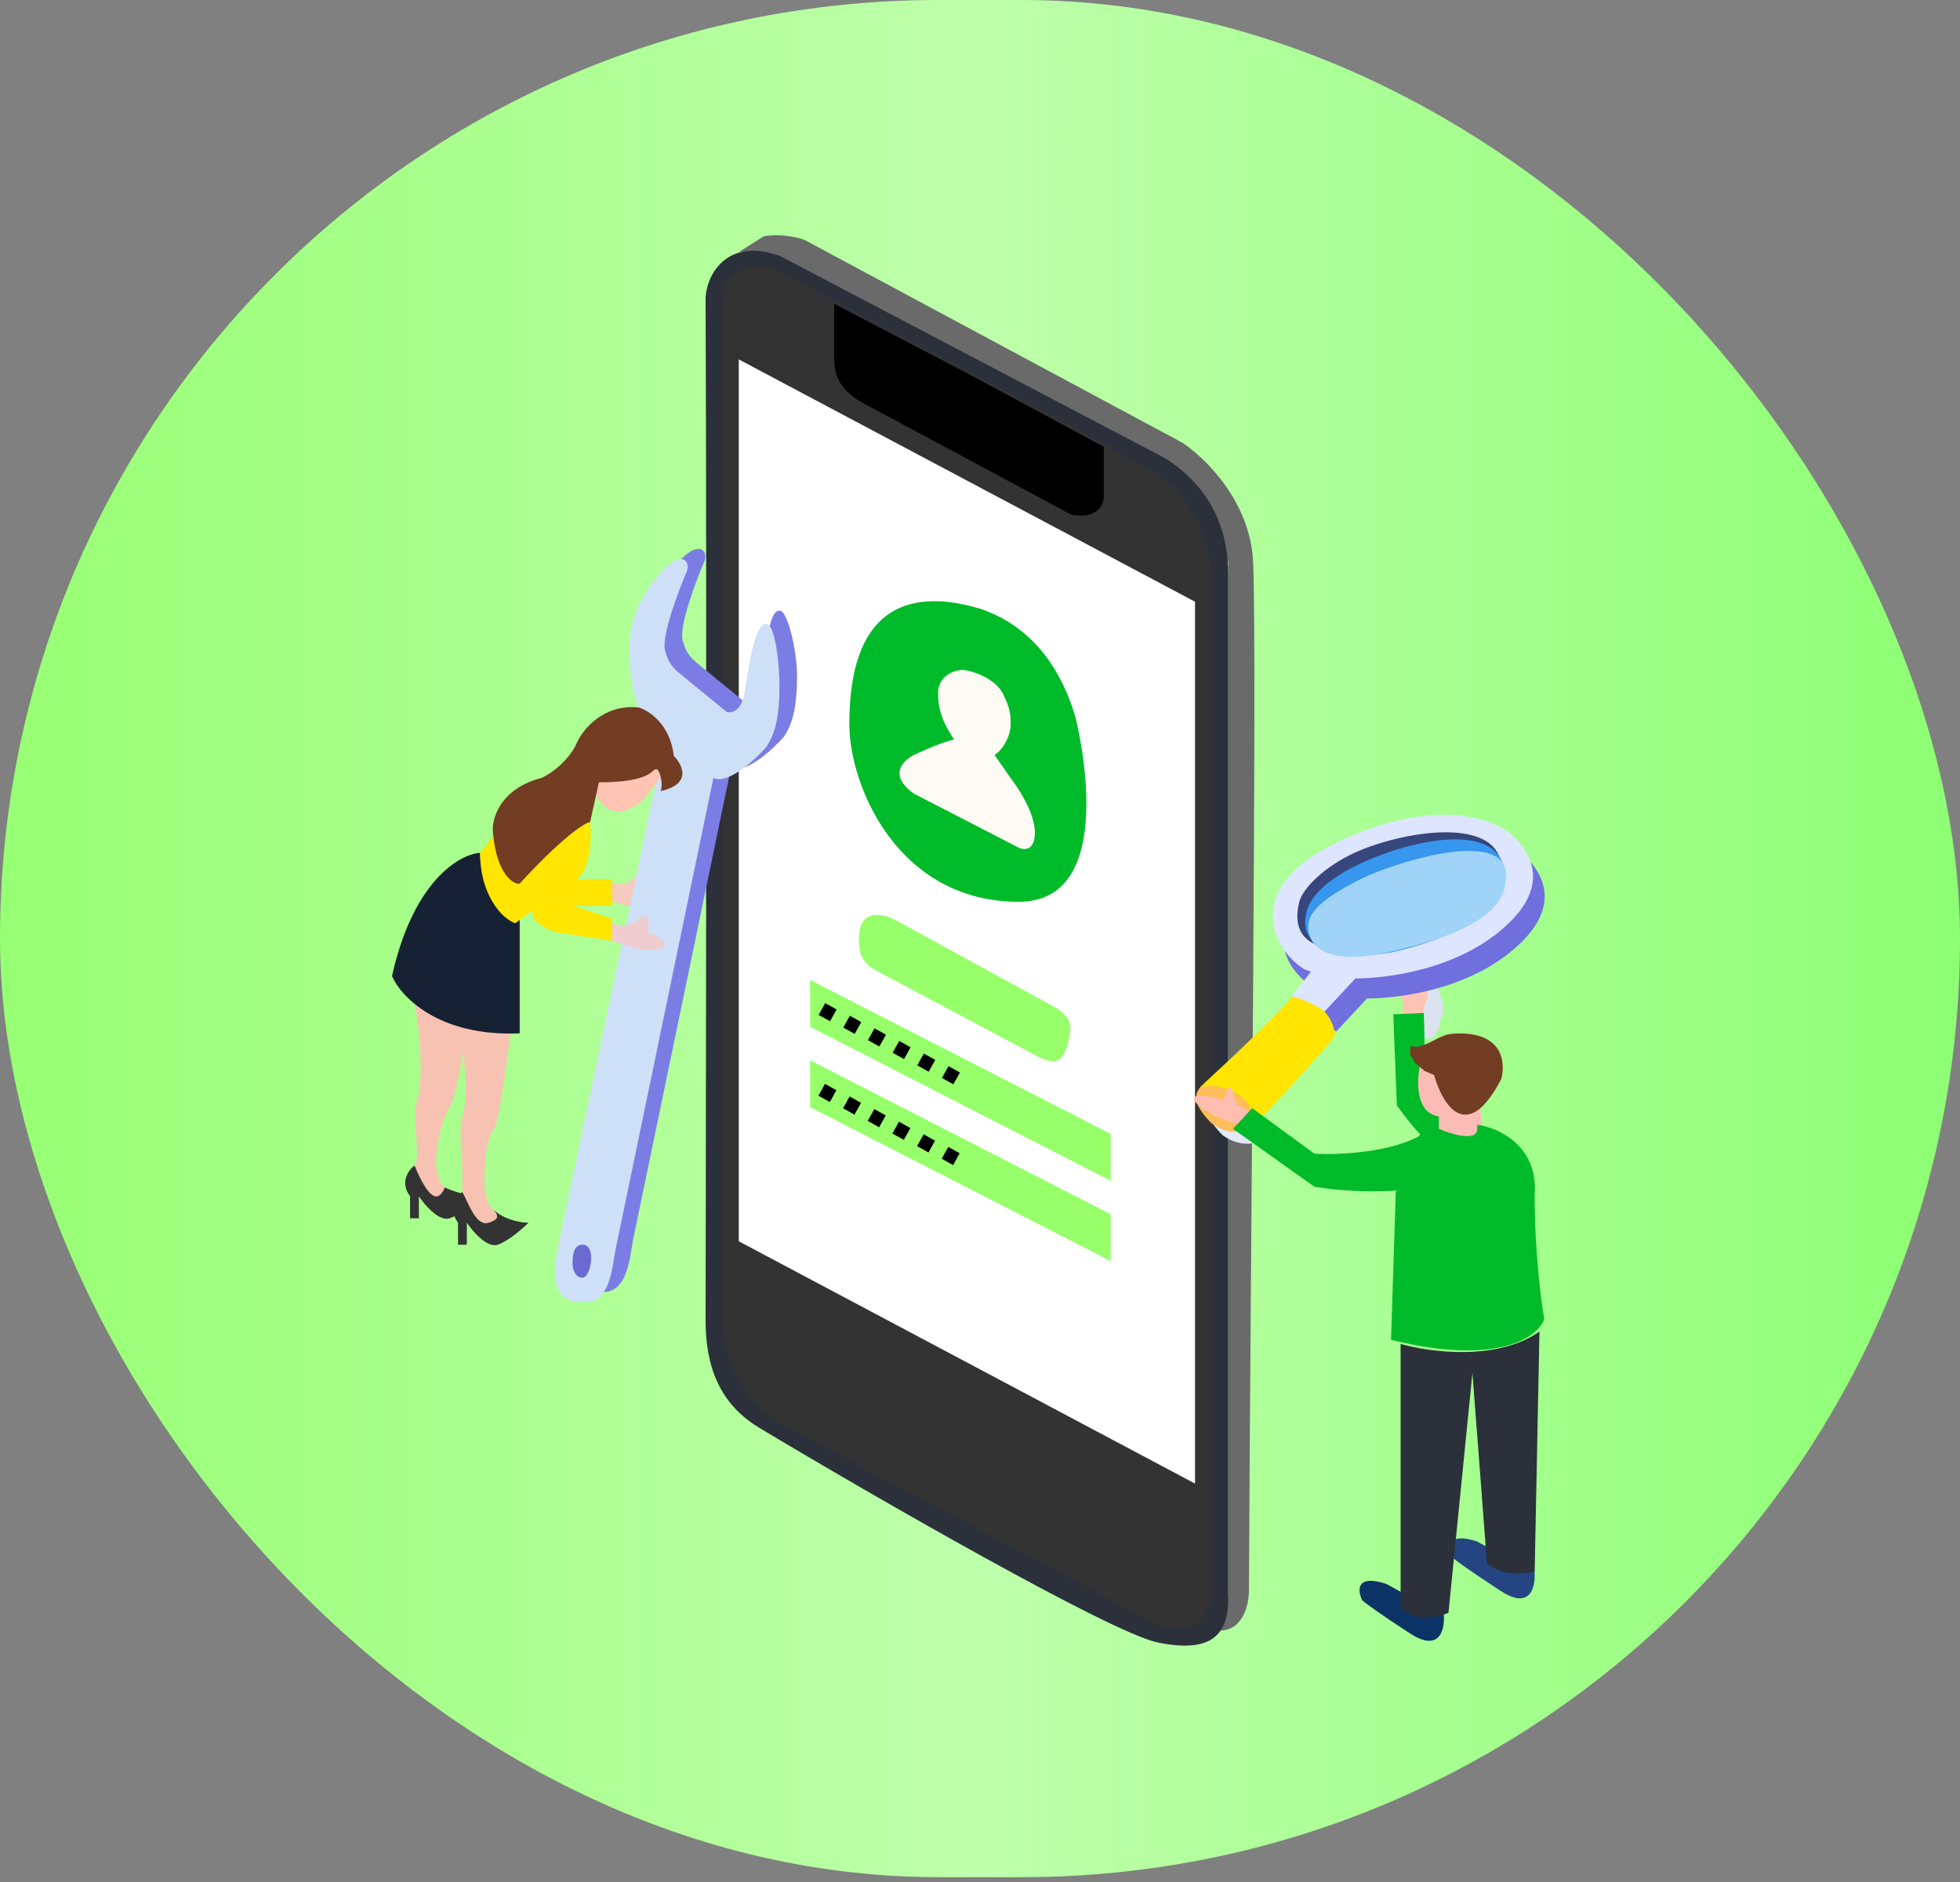 <svg width="150" height="144" viewBox="0 0 150 144" fill="none" xmlns="http://www.w3.org/2000/svg">
<rect x="0" y="0" width="150" height="144" fill="#808080" stroke="none"/>
<rect width="150" height="143.63" rx="71.815" fill="url(#paint0_linear)"/>
<path d="M90.504 33.882L61.618 18.381C61.593 18.371 61.567 18.361 61.541 18.352C60.293 17.898 58.962 17.978 58.444 18.077L56.539 19.293C57.809 19.049 59.396 20.508 60.031 20.812C69.342 25.372 88.472 34.976 90.504 36.921C92.535 38.867 93.678 41.48 93.995 43V121.721C93.995 123.18 93.572 124.356 93.36 124.761C95.138 124.761 95.582 122.735 95.582 121.721C95.688 97.305 96.217 49.991 95.9 43C95.691 38.405 92.302 35.098 90.504 33.882Z" fill="#6A6A6A"/>
<path d="M89.234 35.097L59.714 19.596C55.587 18.077 53.992 21.116 54 22.94C54.106 47.762 54 99.533 54 101.053C54 104.587 55.087 107.436 58.127 109.26C66.909 114.528 85.044 124.943 88.599 125.672C92.726 126.519 93.995 125.065 93.995 122.329L93.995 43.912C93.995 38.441 90.609 36.009 89.234 35.097Z" fill="#2B303B"/>
<path d="M55.27 22.332C56.032 20.143 58.127 20.204 59.079 20.508C67.649 24.966 85.552 34.368 88.599 36.313C91.646 38.258 92.62 42.19 92.726 43.912V122.329C91.964 125.247 89.446 124.761 88.282 124.153C79.923 119.695 62.634 110.475 60.349 109.26C57.017 107.487 55.27 104.093 55.27 101.357V101.25V22.332Z" fill="#333333"/>
<path d="M56.539 94.975V27.499L91.456 46.04V113.515L56.539 94.975Z" fill="white"/>
<path d="M63.84 27.195V23.244L74.315 28.715L84.473 34.186V38.137C84.219 39.596 82.674 39.556 81.933 39.353L66.062 30.843C63.84 29.627 63.84 28.208 63.84 27.195Z" fill="black"/>
<path d="M65.761 72.339C65.488 69.462 67.468 69.833 68.492 70.377L80.737 77.07C82.147 77.895 82.017 78.705 81.761 79.685C81.319 81.377 80.782 81.49 79.416 80.837L67.127 74.3C66.444 73.973 65.761 73.319 65.761 72.339Z" fill="#96FF69"/>
<path d="M62 78.566V74.981L85 86.761V90.346L62 78.566Z" fill="#96FF69"/>
<path d="M62 84.711V81.126L85 92.906V96.491L62 84.711Z" fill="#96FF69"/>
<path d="M63.589 76.995L63.086 77.899M64.973 78.864L65.477 77.96M67.364 78.925L66.861 79.828M69.252 79.889L68.748 80.793M71.139 80.854L70.636 81.758M73.027 81.819L72.523 82.722" stroke="black"/>
<path d="M63.574 83.175L63.07 84.079M64.957 85.043L65.461 84.139M67.349 85.104L66.845 86.008M69.236 86.069L68.732 86.972M71.124 87.034L70.62 87.937M73.011 87.998L72.507 88.902" stroke="black"/>
<path d="M65 55.403C65 44.998 71.138 45.46 74.879 46.535C78.583 47.717 81.053 50.673 82.288 54.811C82.288 54.811 85.992 69 77.966 69C68.704 69 65 60.132 65 55.403Z" fill="#00BB29"/>
<path d="M77.966 64.862L69.939 60.723C67.47 58.95 69.939 57.767 69.939 57.767C69.939 57.767 71.997 56.782 73.026 56.585C71.792 54.811 71.792 53.629 71.792 53.038C71.792 51.716 73.026 51.264 73.644 51.264C74.261 51.264 76.114 51.855 76.731 53.038C77.348 54.22 77.348 54.811 77.348 55.403C77.348 56.348 76.731 57.373 76.114 57.767L77.348 59.541C77.966 60.329 79.201 62.26 79.201 63.679C79.201 65.098 78.377 65.059 77.966 64.862Z" fill="#FEFBF5"/>
<path d="M50.554 44.926C48.128 48.969 50.442 54.922 51.902 57.393L44.294 93.448C44.247 93.785 43.815 95.469 43.815 96.48C43.815 98.165 44.489 98.839 45.837 98.839C48.196 99.176 48.196 95.806 48.533 94.459L55.946 58.741C57.024 59.28 59.091 57.393 59.989 56.382C60.663 55.371 61 54.106 61 51.665C61 49.98 60.326 46.717 59.652 46.717C58.641 46.717 58.574 50.991 58.304 52.339C58.035 53.687 57.294 53.799 56.957 53.687L53.25 50.654C52.913 50.317 52.509 50.048 52.239 48.969C51.97 47.891 53.25 44.477 53.924 42.904C54.261 41.893 52.98 40.882 50.554 44.926Z" fill="#7C7DE4"/>
<path d="M48.533 67.144C47.859 67.818 47.072 67.705 46.511 67.481V68.829C47.072 69.053 48.398 69.502 49.206 69.502C51.633 69.502 50.217 68.492 49.206 68.155C49.319 67.593 49.544 66.47 48.533 67.144Z" fill="#F5CBBF"/>
<path d="M49.206 45.706C46.781 49.75 49.094 55.703 50.554 58.174L42.947 94.228C42.899 94.565 42.467 96.25 42.467 97.261C42.467 98.945 43.141 99.619 44.489 99.619C46.848 99.956 46.848 96.587 47.185 95.239L54.598 59.522C55.676 60.061 57.743 58.174 58.641 57.163C59.315 56.152 59.652 54.887 59.652 52.446C59.652 50.761 59.315 47.728 58.641 47.728C57.63 47.728 57.226 51.772 56.956 53.119C56.687 54.467 55.946 54.58 55.609 54.467L51.902 51.435C51.565 51.098 51.161 50.828 50.891 49.75C50.622 48.672 51.902 45.257 52.576 43.685C52.913 42.674 51.633 41.663 49.206 45.706Z" fill="#CEE0F7"/>
<path d="M44.826 97.633C44.489 97.97 43.815 97.633 43.815 96.622C43.815 95.247 44.377 95.162 44.826 95.274C45.5 95.611 45.245 97.213 44.826 97.633Z" fill="#696BD2"/>
<path d="M31.938 88.5C31.938 87.152 31.601 85.13 31.938 84.12C32.434 82.628 32.134 78.504 31.685 76.707L35.728 78.728C35.391 80.75 34.909 84.001 34.38 84.793C33.706 85.804 33.37 88.163 33.37 88.837C33.37 89.376 33.594 90.185 33.706 90.522C34.38 91.196 34.92 91.061 34.38 91.87C33.841 92.678 32.246 90.634 31.685 89.511L31.938 88.5Z" fill="#F7C2B2"/>
<path d="M35.054 95.239L35.054 93.555C34.246 92.476 34.942 91.533 35.391 91.196C36.739 94.431 38.424 93.218 37.75 92.544C38.424 93.218 39.659 93.555 40.446 93.555C39.996 94.004 38.896 94.97 38.087 95.239C37.278 95.509 36.178 94.228 35.728 93.555V95.239H35.054Z" fill="#333333"/>
<path d="M31.383 93.218L31.383 91.533C30.574 90.454 31.27 89.511 31.72 89.174C33.068 92.409 33.706 91.645 34.044 90.859C34.717 91.196 35.988 91.533 36.774 91.533C36.325 91.982 35.224 92.948 34.415 93.218C33.607 93.487 32.506 92.207 32.057 91.533V93.218H31.383Z" fill="#333333"/>
<path d="M35.391 89.848C35.391 88.5 35.054 86.478 35.391 85.467C35.888 83.976 35.504 80.189 35.054 78.391L39.098 79.065C38.761 81.087 38.279 85.685 37.75 86.478C37.076 87.489 37.076 89.848 37.076 90.522V90.522C37.076 91.061 37.301 91.87 37.413 92.207L37.413 92.207C38.087 92.88 38.424 93.217 37.413 93.554C36.491 93.862 35.953 92.319 35.391 91.196L35.391 89.848Z" fill="#F7C2B2"/>
<path d="M30 74.685C31.617 67.406 35.167 65.362 36.739 65.25C37.009 69.024 38.873 70.192 39.772 70.304V79.065C33.572 79.335 30.674 76.257 30 74.685Z" fill="#172134"/>
<path d="M48.87 70.304C48.196 70.978 47.409 70.866 46.848 70.641V71.989C47.409 72.214 48.735 72.663 49.544 72.663C51.969 72.663 50.554 71.652 49.544 71.315C49.656 70.754 49.88 69.63 48.87 70.304Z" fill="#EFCCD0"/>
<path d="M38.087 63.565L36.739 65.25C36.739 68.485 38.424 70.304 39.435 70.641L40.783 69.63C40.513 70.439 41.794 71.091 42.467 71.315L46.848 71.989V70.304L43.815 69.293H46.848V67.272H44.152C45.23 66.463 45.275 64.014 45.163 62.891C43.276 63.431 42.13 64.913 40.783 66.261C40.109 66.935 39.974 67.272 39.435 67.272C38.356 67.002 38.087 64.689 38.087 63.565Z" fill="#FFE500"/>
<path d="M49.206 61.206C47.05 63.093 45.837 61.543 45.5 60.533L45.837 59.859L49.88 57.837L50.554 59.522L49.206 61.206Z" fill="#FFC4B2"/>
<path d="M44.152 56.826C43.928 57.388 43.074 58.713 41.456 59.522C38.222 60.331 37.525 62.779 37.75 63.902C38.02 66.867 39.322 67.721 39.772 67.609C42.737 64.374 44.601 63.004 45.163 62.891L45.837 59.859C49.88 59.859 49.88 58.848 50.217 58.848C50.487 58.848 50.779 59.971 50.554 60.533C52.98 59.993 52.239 58.511 51.565 57.837C51.296 55.411 49.656 54.355 48.87 54.13C46.174 53.861 44.601 55.815 44.152 56.826Z" fill="#733D23"/>
<path d="M93.569 86.856C92.063 85.335 92.231 84.618 92.748 84.035C95.74 83.669 97.078 85.908 96.812 87.026C96.295 87.609 94.799 87.791 93.569 86.856Z" fill="#E2EAFA"/>
<path d="M108.596 77.768L108.515 79.471L109.673 79.454L110.121 78.646C110.155 78.412 110.267 77.863 110.446 77.54C110.625 77.217 110.263 76.141 110.06 75.644C110.207 73.72 109.715 73.847 109.451 74.152L109.044 76.961C108.996 76.528 108.788 75.763 108.332 76.171C107.877 76.578 108.319 77.405 108.596 77.768Z" fill="#DAE2EF"/>
<path d="M107.382 76.644L107.3 78.347L108.459 78.329L108.906 77.522C108.94 77.288 109.053 76.739 109.232 76.416C109.411 76.093 109.049 75.017 108.846 74.52C108.992 72.596 108.501 72.723 108.236 73.027L107.829 75.836C107.782 75.403 107.573 74.639 107.118 75.046C106.663 75.453 107.104 76.281 107.382 76.644Z" fill="#FFC4B2"/>
<path d="M104.621 76.398L102.254 78.936C101.704 78.438 100.317 77.901 99.729 77.771L101.215 75.884L100.738 75.71C98.348 74.27 95.535 70.36 103.405 66.235C110.385 62.576 115.298 63.774 117.079 65.882C117.97 66.936 119.5 69.276 116.165 72.351C112.577 75.658 107.252 76.387 104.621 76.398Z" fill="#6F6FDE"/>
<path d="M102.191 79.164C101.852 77.096 100.225 76.383 98.864 76.291C97.084 78.395 92.26 82.773 91.827 83.198C94.874 82.95 95.852 85.03 95.971 86.126C97.91 84.08 101.868 79.823 102.191 79.164Z" fill="#FFE500"/>
<path d="M92.728 85.956C91.222 84.435 91.39 83.717 91.907 83.135C94.899 82.769 96.237 85.008 95.971 86.126C95.454 86.709 93.958 86.891 92.728 85.956Z" fill="#FEBD59"/>
<path d="M103.731 74.867L101.364 77.404C100.814 76.907 99.428 76.369 98.84 76.24L100.326 74.353L99.848 74.178C97.458 72.739 95.005 68.079 102.061 64.581C109.143 61.07 114.408 62.242 116.19 64.351C117.08 65.405 118.611 67.745 115.275 70.82C111.688 74.127 106.362 74.855 103.731 74.867Z" fill="#DDE5FF"/>
<path d="M106.022 72.32C109.351 71.633 114.974 69.588 114.911 66.471C114.826 62.291 107.203 63.622 103.661 65.252C101.405 66.29 99.685 67.94 99.42 69.058C98.379 73.439 103.652 72.809 106.022 72.32Z" fill="#37467C"/>
<path d="M106.445 72.875C109.731 72.203 115.31 70.183 115.196 67.069C115.029 62.562 107.793 64.368 104.301 65.981C102.181 66.96 100.439 68.214 100.025 69.65C98.972 73.295 104.105 73.353 106.445 72.875Z" fill="#3796EE"/>
<path d="M106.133 72.892C109.291 72.192 114.187 70.848 115.056 68.213C116.908 62.595 106.473 66.092 104.231 67.215C100.916 68.875 99.992 69.945 100.13 71.134C100.342 72.968 102.484 73.701 106.133 72.892Z" fill="#9FD4F8"/>
<path d="M94.369 83.627C94.457 84.519 95.189 84.915 95.814 85.094L94.869 86.061C94.244 85.883 92.828 85.403 92.155 84.914C90.138 83.445 92.554 83.788 93.631 84.158C93.931 83.686 94 82.532 94.369 83.627Z" fill="#FFBEB0"/>
<path d="M100.593 90.804C105.283 91.564 109.387 90.91 110.853 90.488L109.021 86.69C106.676 88.209 102.425 88.378 100.593 88.272L95.83 84.79L94.364 86.373L100.593 90.804Z" fill="#00BB29"/>
<path d="M106.904 84.575C109.35 88.115 112.635 90.338 113.971 91.008L114.884 87.323C112.013 86.811 110.222 84.155 109.101 82.899L108.968 77.51L106.625 77.609L106.904 84.575Z" fill="#00BB29"/>
<path d="M113.052 81.942L113.418 86.373V86.69C112.832 88.209 110.975 87.323 110.12 86.69V85.424C108.361 85.17 108.41 82.786 108.655 81.626C109.827 82.638 112.075 82.258 113.052 81.942Z" fill="#FABCB4"/>
<path d="M117.449 91.437C117.742 87.639 114.64 86.268 113.052 86.057V86.373C113.052 87.386 111.097 86.795 110.12 86.373C109.51 86.479 108.361 86.753 108.655 87.006C109.021 87.323 109.754 88.905 109.387 89.855C109.094 90.614 107.555 91.015 106.822 91.121L106.456 102.515C114.664 104.54 117.693 102.304 118.182 100.932C117.937 99.561 117.449 95.742 117.449 91.437Z" fill="#00BB29"/>
<path d="M107.922 124.987C110.267 126.506 110.609 124.565 110.487 123.404H110.12L106.09 121.189C103.744 120.429 103.891 121.716 104.257 122.455C104.502 122.666 105.577 123.468 107.922 124.987Z" fill="#0B3366"/>
<path d="M114.862 121.737C117.208 123.256 117.55 121.315 117.427 120.154H117.061L113.03 117.939C110.685 117.179 110.832 118.466 111.198 119.205C111.442 119.416 112.517 120.218 114.862 121.737Z" fill="#254582"/>
<path d="M114.884 82.575C112.246 87.639 110.365 84.474 109.754 82.259L109.021 81.942L108.288 81.309L107.922 80.676V80.043C109.021 80.359 110.12 79.094 111.22 79.094C115.03 78.84 115.25 81.309 114.884 82.575Z" fill="#733D23"/>
<path d="M117.449 120.239L117.815 101.882C114.591 104.161 109.387 103.464 107.189 102.831V123.088C108.361 124.1 110.12 123.721 110.853 123.404L112.685 105.047C113.052 109.794 113.785 119.353 113.785 119.606C114.957 120.619 116.716 120.45 117.449 120.239Z" fill="#2B303B"/>
<defs>
<linearGradient id="paint0_linear" x1="-1.36067e-06" y1="72" x2="150" y2="72" gradientUnits="userSpaceOnUse">
<stop stop-color="#97FF73"/>
<stop offset="0.344" stop-color="#B2FF9A"/>
<stop offset="0.5" stop-color="#BEFFAB"/>
<stop offset="1" stop-color="#8DFF73"/>
</linearGradient>
</defs>
</svg>
